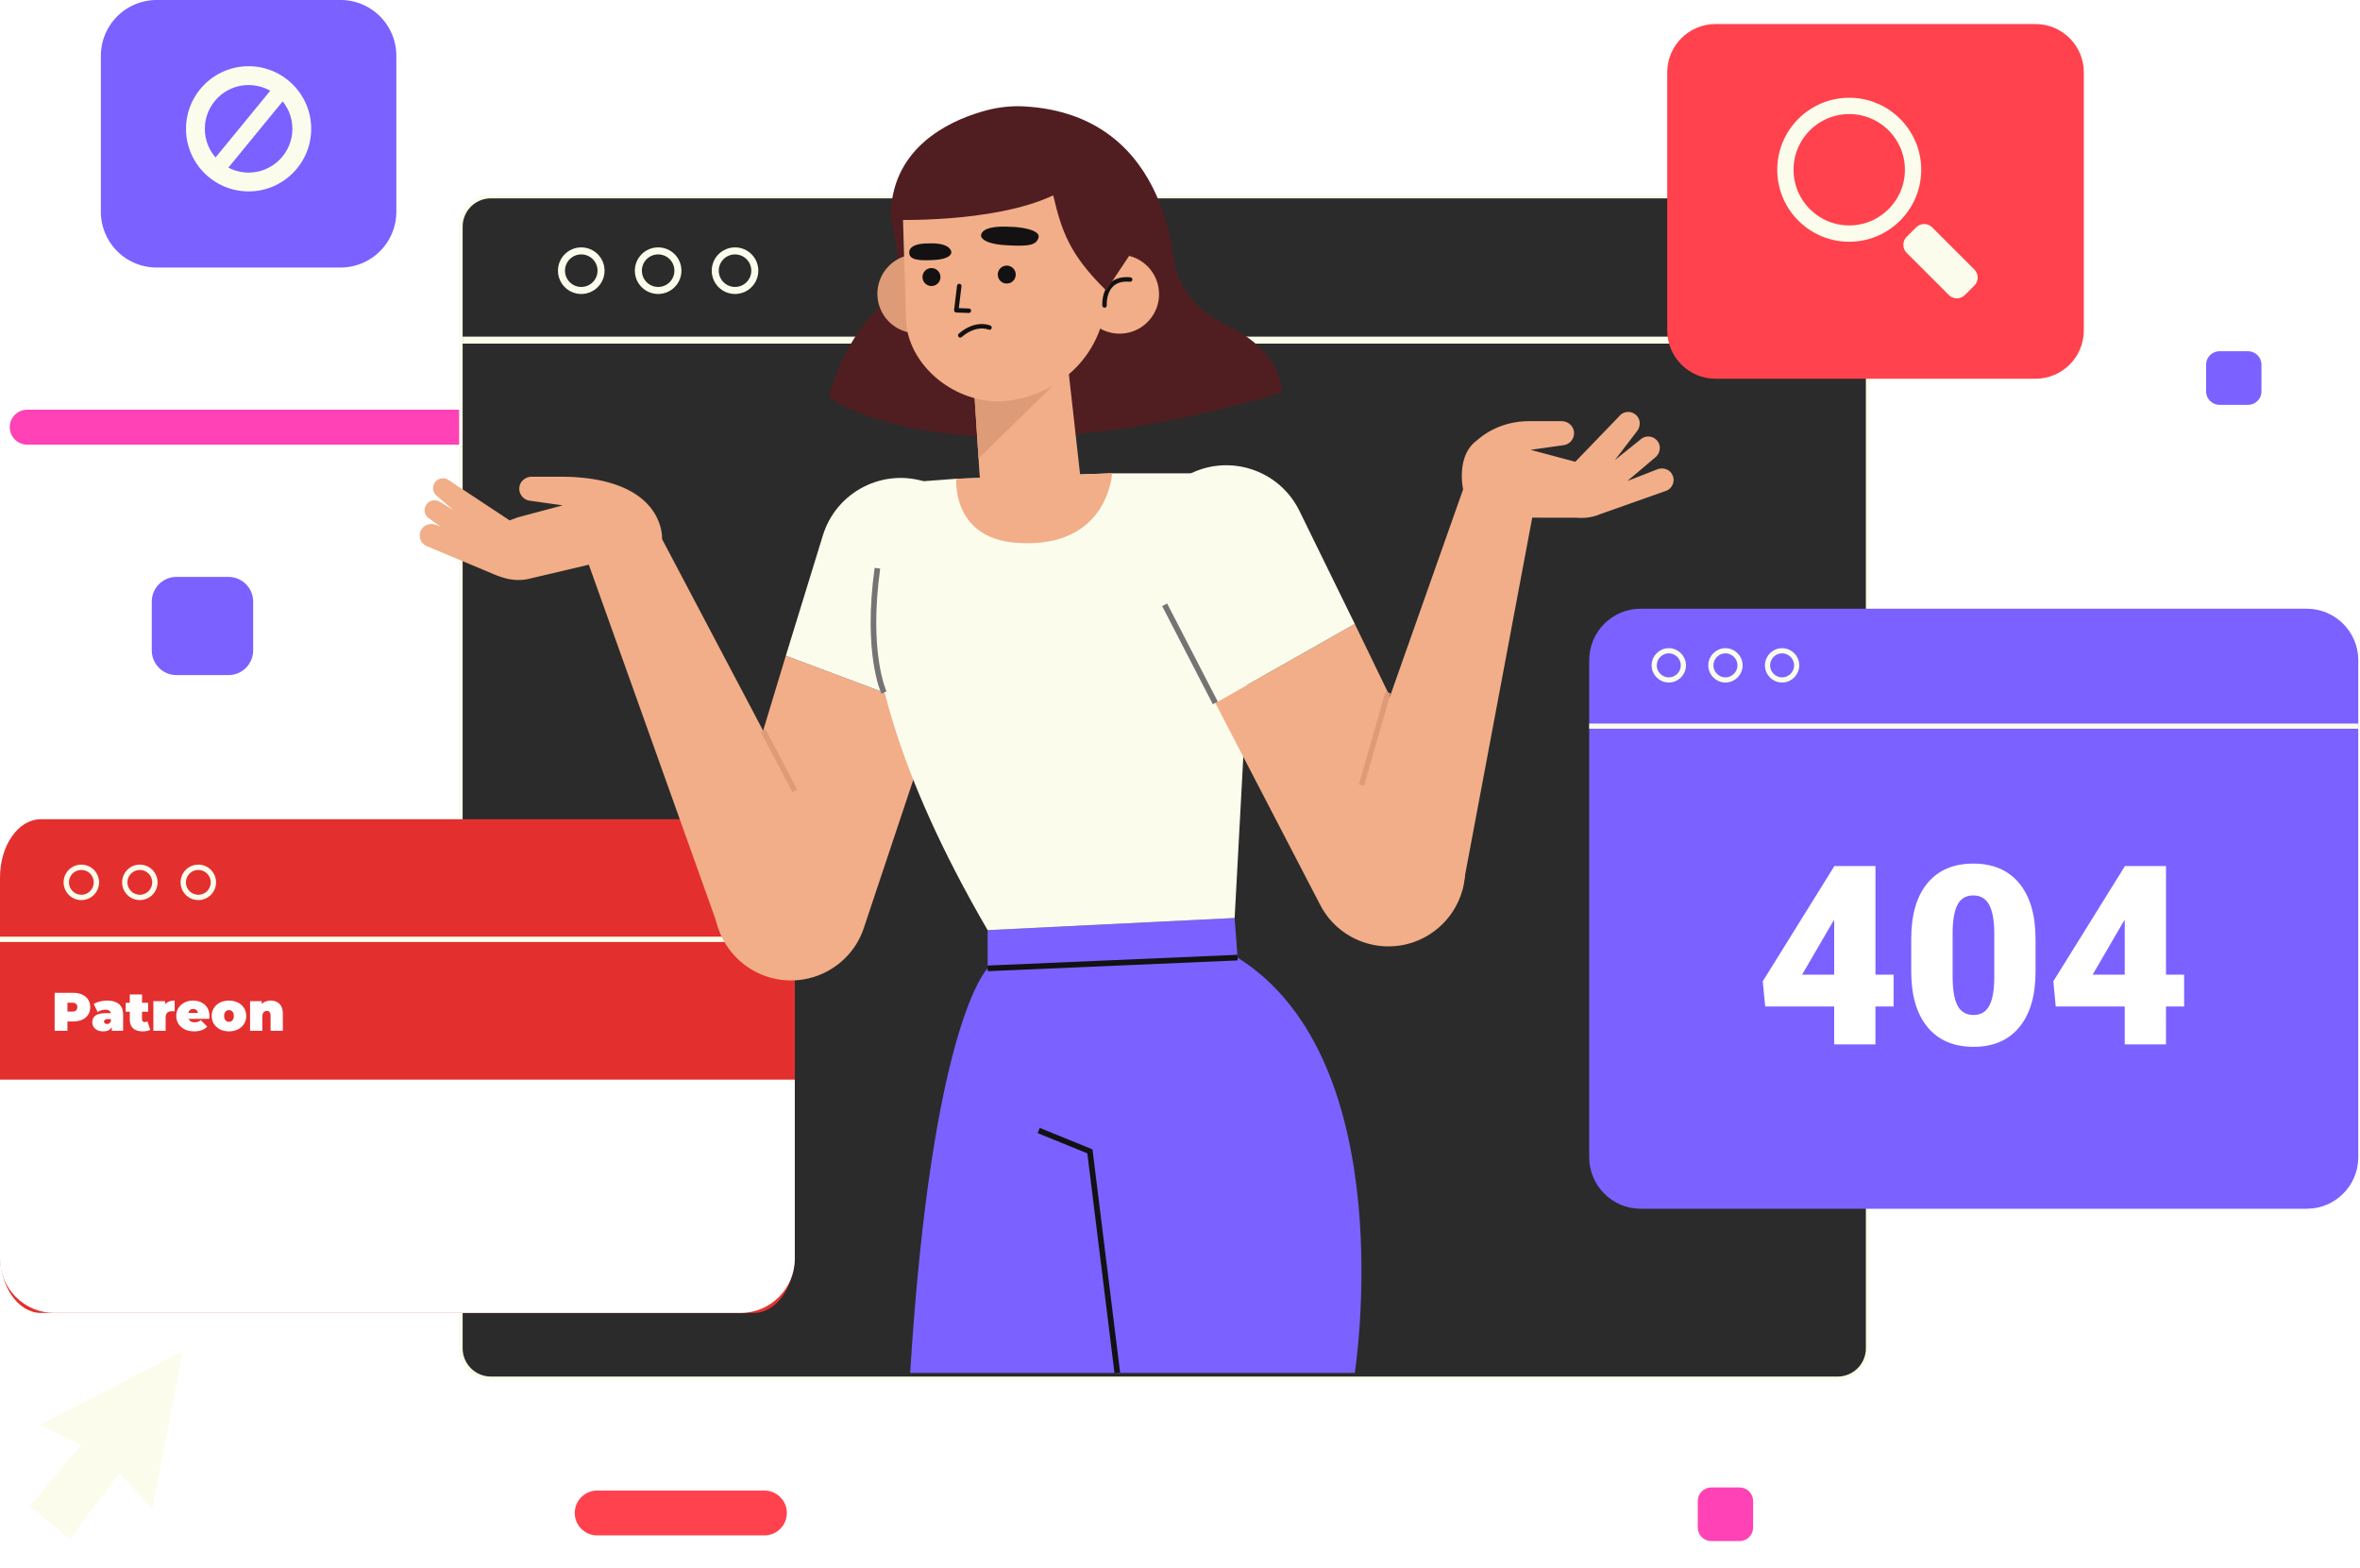 <svg xmlns="http://www.w3.org/2000/svg" xmlns:xlink="http://www.w3.org/1999/xlink" width="870" height="578" fill="none" xmlns:v="https://vecta.io/nano"><style><![CDATA[.B{stroke-miterlimit:10}.C{fill:#fcfcec}.D{fill:#f2ae88}.E{fill:#7b61ff}.F{stroke:#fcfcec}.G{stroke:#131112}.H{stroke-width:2.069}.I{stroke-width:1.651}.J{stroke-linecap:round}.K{stroke-linejoin:round}.L{stroke-width:2.588}]]></style><path d="M176.624 163.912H10.032a6.44 6.44 0 0 1-6.438-6.438 6.44 6.44 0 0 1 6.438-6.438h166.593a6.44 6.44 0 0 1 6.438 6.438 6.44 6.44 0 0 1-6.438 6.438z" fill="#ff42b5"/><path d="M84.217 248.87H65.064c-5.033 0-9.112-4.079-9.112-9.112V221.78c0-5.033 4.079-9.112 9.112-9.112h19.152c5.032 0 9.111 4.079 9.111 9.112v17.978c0 5.033-4.079 9.112-9.111 9.112z" class="E"/><path d="M641.298 568.097h-10.447c-2.746 0-4.972-2.226-4.972-4.972v-9.809c0-2.745 2.226-4.971 4.972-4.971h10.447c2.746 0 4.974 2.226 4.974 4.971v9.809c0 2.746-2.228 4.972-4.974 4.972z" fill="#ff42b5"/><path d="M828.7 149.239h-10.449a4.97 4.97 0 0 1-4.972-4.97v-9.809c0-2.746 2.226-4.972 4.972-4.972H828.7a4.97 4.97 0 0 1 4.97 4.972v9.809a4.97 4.97 0 0 1-4.97 4.97z" class="E"/><path d="M281.801 566.016h-61.648a8.27 8.27 0 0 1-8.265-8.265c0-4.566 3.701-8.266 8.265-8.266h61.648c4.564 0 8.265 3.7 8.265 8.266a8.27 8.27 0 0 1-8.265 8.265z" fill="#ff424d"/><path d="M677.433 507.454H180.959c-5.751 0-10.411-4.662-10.411-10.411V83.529c0-5.749 4.66-10.411 10.411-10.411h496.474c5.749 0 10.411 4.662 10.411 10.411v413.514c0 5.749-4.662 10.411-10.411 10.411h0z" class="B F L"/><path d="M677.433 507.454H180.959c-5.751 0-10.411-4.662-10.411-10.411V83.529c0-5.749 4.66-10.411 10.411-10.411h496.474c5.749 0 10.411 4.662 10.411 10.411v413.514c0 5.749-4.662 10.411-10.411 10.411z" fill="#2b2b2b"/><g class="B F L"><path d="M170.548 125.381h517.296M221.571 99.783c0 4.027-3.265 7.293-7.293 7.293s-7.292-3.266-7.292-7.293 3.265-7.293 7.292-7.293 7.293 3.264 7.293 7.293z"/><path d="M249.913 99.783c0 4.027-3.264 7.293-7.292 7.293s-7.293-3.266-7.293-7.293 3.266-7.293 7.293-7.293 7.292 3.264 7.292 7.293zm28.344 0c0 4.027-3.266 7.293-7.294 7.293s-7.292-3.266-7.292-7.293 3.265-7.293 7.292-7.293 7.294 3.264 7.294 7.293z"/></g><g fill="#e42f2f"><path d="M277.926 484H15.073C6.748 484 0 474.373 0 462.496V323.502C0 311.627 6.748 302 15.073 302h262.853c8.326 0 15.074 9.627 15.074 21.502v138.994c0 11.877-6.748 21.504-15.074 21.504z"/><path d="M0 346h293v52H0v-52z"/></g><path d="M0 398h293v66c0 11.046-8.954 20-20 20H20c-11.046 0-20-8.954-20-20v-66z" fill="#fff"/><g stroke-width="1.969" class="B F"><use xlink:href="#B"/><path d="M57.097 325.272a5.55 5.55 0 0 1-5.548 5.549 5.55 5.55 0 0 1-5.547-5.549 5.55 5.55 0 0 1 5.547-5.548 5.55 5.55 0 0 1 5.548 5.548z"/><use xlink:href="#B" x="43.126"/><path d="M0 346.275H293.015"/></g><path d="M26.88 366c1.293 0 2.42.213 3.38.64s1.7 1.04 2.22 1.84.78 1.733.78 2.8-.26 2-.78 2.8-1.26 1.413-2.22 1.84-2.087.64-3.38.64h-2.02V380h-4.72v-14h6.74zm-.3 6.92c.64 0 1.12-.14 1.44-.42.32-.293.48-.7.48-1.22s-.16-.92-.48-1.2c-.32-.293-.8-.44-1.44-.44h-1.72v3.28h1.72zm12.89-4.06c1.92 0 3.387.433 4.4 1.3 1.013.853 1.52 2.173 1.52 3.96V380h-4.2v-1.44c-.52 1.093-1.553 1.64-3.1 1.64-.867 0-1.607-.147-2.22-.44-.6-.307-1.06-.713-1.38-1.22a3.36 3.36 0 0 1-.46-1.74c0-1.08.413-1.9 1.24-2.46s2.08-.84 3.76-.84h1.82c-.147-.853-.833-1.28-2.06-1.28-.493 0-.993.08-1.5.24-.507.147-.94.353-1.3.62l-1.44-2.98c.627-.387 1.38-.687 2.26-.9.893-.227 1.78-.34 2.66-.34zm-.02 8.62a1.49 1.49 0 0 0 .86-.26c.253-.173.44-.433.56-.78v-.76h-1.12c-.92 0-1.38.307-1.38.92a.84.84 0 0 0 .28.64c.2.16.467.24.8.24zm15.953 2.14c-.68.387-1.607.58-2.78.58-1.533 0-2.713-.367-3.54-1.1-.827-.747-1.24-1.86-1.24-3.34v-2.8h-1.5v-3.3h1.5v-3.06h4.52v3.06h2.24v3.3h-2.24v2.76c0 .333.087.593.26.78s.4.28.68.28c.387 0 .727-.1 1.02-.3l1.08 3.14zm5.439-9.38c.8-.92 1.98-1.38 3.54-1.38v4c-.36-.053-.693-.08-1-.08-1.547 0-2.32.787-2.32 2.36V380h-4.52v-10.94h4.3v1.18zm16.363 4.28c0 .067-.02.42-.06 1.06h-7.6c.16.413.427.733.8.96.373.213.84.32 1.4.32.48 0 .88-.06 1.2-.18.333-.12.693-.327 1.08-.62l2.36 2.38c-1.067 1.173-2.66 1.76-4.78 1.76-1.32 0-2.48-.24-3.48-.72-1-.493-1.773-1.173-2.32-2.04s-.82-1.84-.82-2.92c0-1.093.267-2.067.8-2.92.547-.867 1.287-1.54 2.22-2.02.947-.48 2.007-.72 3.18-.72 1.107 0 2.113.22 3.02.66.92.44 1.647 1.087 2.18 1.94.547.853.82 1.873.82 3.06zm-5.98-2.58c-.467 0-.853.127-1.16.38s-.507.613-.6 1.08h3.52c-.093-.453-.293-.807-.6-1.06-.307-.267-.693-.4-1.16-.4zm13.186 8.26c-1.213 0-2.307-.24-3.28-.72-.96-.493-1.713-1.167-2.26-2.02-.547-.867-.82-1.847-.82-2.94s.273-2.067.82-2.92c.547-.867 1.3-1.54 2.26-2.02.973-.48 2.067-.72 3.28-.72 1.227 0 2.32.24 3.28.72.973.48 1.727 1.153 2.26 2.02.547.853.82 1.827.82 2.92s-.273 2.073-.82 2.94c-.533.853-1.287 1.527-2.26 2.02-.96.48-2.053.72-3.28.72zm0-3.52c.52 0 .947-.187 1.28-.56.333-.387.5-.92.5-1.6s-.167-1.207-.5-1.58-.76-.56-1.28-.56-.947.187-1.28.56-.5.9-.5 1.58.167 1.213.5 1.6c.333.373.76.56 1.28.56zm15.375-7.82c1.347 0 2.427.407 3.241 1.22.826.813 1.24 2.04 1.24 3.68V380h-4.52v-5.46c0-1.253-.447-1.88-1.34-1.88-.507 0-.92.18-1.24.54-.307.347-.46.9-.46 1.66V380h-4.52v-10.94h4.3v1.08a4.16 4.16 0 0 1 1.48-.96c.56-.213 1.167-.32 1.82-.32z" fill="#fff"/><path d="M704.025 89.203l-7.834-7.834 4.253-4.251 7.832 7.833-4.251 4.253z" class="C"/><path d="M750.362 139.621H632.436c-9.841 0-17.82-7.978-17.82-17.82V26.678c0-9.843 7.979-17.822 17.82-17.822h117.926c9.842 0 17.82 7.978 17.82 17.822v95.123c0 9.842-7.978 17.82-17.82 17.82z" fill="#ff424d"/><path d="M681.707 42.052c-11.317 0-20.522 9.207-20.522 20.524S670.39 83.1 681.707 83.1s20.524-9.207 20.524-20.524-9.206-20.524-20.524-20.524zm0 47.061c-14.632 0-26.535-11.903-26.535-26.537s11.903-26.537 26.535-26.537 26.537 11.905 26.537 26.537-11.905 26.537-26.537 26.537zm30.599-5.284l15.504 15.504a4.21 4.21 0 0 1 0 5.955l-3.449 3.449c-1.644 1.644-4.31 1.644-5.955 0l-15.504-15.505a4.21 4.21 0 0 1 0-5.953l3.449-3.449c1.645-1.644 4.311-1.644 5.955 0z" class="C"/><path d="M125.535 98.626H57.76A20.58 20.58 0 0 1 37.185 78.05V20.575A20.58 20.58 0 0 1 57.76 0h67.775a20.58 20.58 0 0 1 20.575 20.575V78.05a20.58 20.58 0 0 1-20.575 20.576z" class="E"/><path d="M91.647 31.344c-8.9 0-16.14 7.24-16.14 16.14s7.24 16.14 16.14 16.14 16.141-7.24 16.141-16.14-7.241-16.14-16.141-16.14zm0 39.215c-12.723 0-23.075-10.351-23.075-23.075S78.924 24.41 91.647 24.41s23.075 10.351 23.075 23.075-10.35 23.075-23.075 23.075z" class="C"/><path d="M105.25 31.344l-26.461 32.28" stroke-width="6.029" class="B F"/><path d="M850.369 445.594H604.841c-10.49 0-18.992-8.504-18.992-18.995V243.388c0-10.49 8.502-18.994 18.992-18.994h245.528c10.49 0 18.994 8.504 18.994 18.994v183.211c0 10.491-8.504 18.995-18.994 18.995z" class="E"/><g stroke-width="1.907" class="B F"><use xlink:href="#C"/><use xlink:href="#C" x="20.887"/><path d="M662.335 245.278c0 2.968-2.407 5.373-5.375 5.373s-5.373-2.405-5.373-5.373 2.406-5.374 5.373-5.374 5.375 2.405 5.375 5.374zm-76.486 22.413h283.514"/></g><path d="M456.226 353.014l-1.082-14.608-91.059 4.477v14.098s-20.482 19.484-28.564 149.121h163.914s17.983-114.731-43.209-153.088z" class="E"/><path d="M364.085 356.98l92.141-3.967m-73.314 63.739l18.875 7.685 10.104 81.665" class="B G H"/><path d="M264.535 324.776l25.155-83.045 55.335 20.742-26.549 79.532c-5.439 16.427-24.211 24.177-39.654 16.37a28.32 28.32 0 0 1-14.287-33.599z" class="D"/><path d="M303.342 197.382c4.982-16.19 22.363-25.052 38.391-19.578 15.585 5.323 23.973 22.208 18.795 37.843l-15.503 46.827-55.335-20.743 13.652-44.349z" class="C"/><path d="M307.257 318.544l-63.199-119.832s1.443-21.651-34.525-22.945l.008.032-1.467-.067h-12.022c-2.234 0-4.265 1.572-4.573 3.785a4.45 4.45 0 0 0 3.847 5.064l12.126 1.713-16.497 4.403-3.079 1.137-22.465-14.843c-1.789-1.275-4.293-.687-5.327 1.252-.812 1.522-.448 3.403.877 4.508l6.049 5.173-4.959-2.971c-1.885-1.129-4.334-.343-5.211 1.672a3.64 3.64 0 0 0 1.235 4.424l4.427 3.12-1.723-.674c-1.889-.736-4.128-.204-5.279 1.465-1.567 2.27-.628 5.35 1.863 6.393l24.547 10.276c4.238 1.773 8.288 2.879 13.273 1.699l21.882-5.159 48.964 137.053 41.228-26.678z" class="D"/><path d="M281.32 269.364l11.695 22.175" stroke="#dd9c77" stroke-width="2" class="B"/><path d="M352.54 176.482l-23.492 1.757s-34.018 46.142 35.037 164.644l91.061-4.477 6.862-127.675-11.242-36.248h-40.801l-57.425 1.999z" class="C"/><path d="M325.873 255.294s-6.776-14.252-2.422-45.824" stroke="#747474" class="B H"/><path d="M537.254 308.103l-37.819-78.098-51.415 29.132 38.644 74.408c7.938 15.377 27.69 20.1 41.725 9.977 11.187-8.071 14.932-23.031 8.865-35.419z" class="D"/><path d="M479.026 188.332c-7.451-15.211-26.002-21.25-40.978-13.34-14.563 7.69-20.209 25.679-12.654 40.312l22.626 43.832 51.415-29.131-20.409-41.673z" class="C"/><path d="M448.02 259.136l-18.682-36.189" stroke="#747474" class="B H"/><path d="M616.191 174.493c-1.151-1.668-3.389-2.2-5.279-1.463l-10.985 4.288 10.318-8.73c1.71-1.447 2.19-4.001.899-5.829-1.483-2.094-4.32-2.414-6.208-.893l-9.601 7.729 8.183-10.699c1.361-1.779 1.282-4.376-.372-5.885-1.892-1.729-4.736-1.434-6.253.456l-16.157 16.765-16.497-4.403 12.127-1.715c2.407-.3 4.202-2.504 3.845-5.064-.305-2.213-2.338-3.784-4.571-3.784h-12.023c-7.1 0-14.033 2.48-19.288 7.197-.09.067-.169.114-.26.185-7.377 5.818-4.693 17.742-4.693 17.742L494.08 308.623l44.89 19.911 25.879-137.709 16.527.031a17.42 17.42 0 0 0 3.081.006l.124.001-.008-.007c1.775-.16 3.532-.579 5.208-1.28l24.548-8.689c2.491-1.042 3.43-4.124 1.862-6.394z" class="D"/><path d="M511.681 255.294l-9.782 34.147" stroke="#dd9c77" stroke-width="2" class="B"/><path d="M350.713 70.7c-2.83 1.942-21.815 6.876-22.191 10.321 0 0 6.246 24.415-.151 28.971-17.295 12.318-22.832 36.469-22.832 36.469s45.624 34.164 166.906-1.708c0 0 1.452-14.528-20.605-25.075-6.298-3.011-11.893-7.549-15.431-13.71-2.74-4.773-3.156-6.798-3.883-11.08-2.031-11.975-35.073-56.253-81.813-24.189z" fill="#501e21"/><path d="M352.505 107.294a14.55 14.55 0 0 1-13.499 15.519 14.55 14.55 0 0 1-15.519-13.499c-.557-8.014 5.486-14.961 13.499-15.519a14.55 14.55 0 0 1 15.519 13.499z" fill="#dd9c77"/><g class="D"><path d="M359.077 142.922l2.011 31.631c.683 11.11 5.225 18.678 16.153 17.918 9.331-.65 20.431-8.124 20.943-17.462l-5.561-49.628-33.546 17.541z"/><path d="M352.54 176.482l57.425-1.999s-1.396 28.234-35.527 25.59c-23.725-1.837-21.898-23.591-21.898-23.591z"/></g><path d="M360.733 168.978l36.705-35.885-38.633 6.589 1.928 29.296z" fill="#dd9c77"/><path d="M368.702 148.034c-18.688.055-34.121-14.661-34.68-29.921l-1.1-36.013c-.699-19.125 13.898-35.358 32.99-36.687 19.546-1.36 39.92 13.145 41.28 32.689l.569 28.974c.441 22.408-16.701 39.401-39.059 40.958z" class="D"/><path d="M353.623 105.436l-1.083 8.942 4.621.171" class="B G I J K"/><path d="M372.082 83.608s-10.323-.847-10.427 3.356c0 0 .009 2.845 9.015 3.41s11.35-.096 12.173-2.769-5.918-3.97-10.761-3.996zm-29.932 6.138s7.82-.629 8.557 3.149c0 0 .438 2.557-6.412 2.95s-8.97-.459-9.1-2.621c-.152-2.577 3.23-3.516 6.955-3.478zm4.54 12.278c.06 1.824-1.37 3.351-3.194 3.411s-3.351-1.372-3.411-3.196 1.37-3.352 3.194-3.411 3.352 1.371 3.411 3.196zm27.745-.909c.06 1.825-1.37 3.352-3.194 3.412a3.31 3.31 0 0 1-3.413-3.195c-.059-1.824 1.372-3.351 3.196-3.411s3.352 1.371 3.411 3.194z" fill="#131112"/><path d="M364.772 120.761s-4.884-2.227-10.782 2.863" class="B G I J K"/><path d="M427.237 107.44c.558 8.013-5.486 14.96-13.499 15.517s-14.961-5.486-15.519-13.5a14.55 14.55 0 0 1 13.499-15.517c8.014-.558 14.961 5.486 15.519 13.5z" class="D"/><path d="M407.176 112.605s-.733-10.518 9.441-9.562" class="B G I J K"/><g filter="url(#A)" class="C"><path d="M65.437 499l-52.76 27.333 15.2 7.361L9 556.26l14.729 12.06 18.232-24.233 12.222 13.103L65.437 499z"/></g><path d="M377.478 39.222c-4.659-.248-9.357.264-13.866 1.465-11.193 2.98-31.293 11.27-34.738 32.768-1.147 5.666-.352 7.566-.352 7.566s37.541 1.472 59.733-9.006c3.196 13.524 6.147 21.891 19.506 35.061L419.62 89.25l13.352 11.975c.086.452.07-59.05-55.494-62.003z" fill="#501e21"/><path d="M691.376 359.307h6.683v11.74h-6.683V385h-15.218v-13.953h-25.422l-.903-9.302 26.325-42.356v-.135h15.218v40.053zm-27.048 0h11.83v-20.23l-.948 1.535-10.882 18.695zm86.066-1.174c0 8.88-2.002 15.729-6.006 20.545-3.974 4.817-9.588 7.225-16.843 7.225-7.315 0-12.974-2.423-16.978-7.27s-6.006-11.68-6.006-20.5v-12.012c0-8.88 1.987-15.729 5.961-20.546 4.003-4.816 9.648-7.224 16.933-7.224s12.929 2.423 16.933 7.27 6.006 11.695 6.006 20.545v11.967zm-15.218-13.953c0-4.727-.617-8.249-1.851-10.567-1.234-2.348-3.191-3.522-5.87-3.522-2.619 0-4.531 1.084-5.735 3.251-1.174 2.168-1.806 5.449-1.896 9.844v16.798c0 4.907.617 8.504 1.851 10.792 1.234 2.258 3.191 3.387 5.87 3.387 2.589 0 4.501-1.099 5.735-3.297 1.234-2.227 1.866-5.704 1.896-10.431V344.18zm63.308 15.127h6.683v11.74h-6.683V385h-15.217v-13.953h-25.423l-.903-9.302 26.326-42.356v-.135h15.217v40.053zm-27.048 0h11.831v-20.23l-.948 1.535-10.883 18.695z" fill="#fff"/><defs><filter id="A" x="1" y="488" width="76.437" height="89.32" filterUnits="userSpaceOnUse" color-interpolation-filters="sRGB"><feFlood flood-opacity="0" result="A"/><feColorMatrix in="SourceAlpha" values="0 0 0 0 0 0 0 0 0 0 0 0 0 0 0 0 0 0 127 0" result="B"/><feOffset dx="2" dy="-1"/><feGaussianBlur stdDeviation="5"/><feComposite in2="B" operator="out"/><feColorMatrix values="0 0 0 0 0 0 0 0 0 0 0 0 0 0 0 0 0 0 0.5 0"/><feBlend in2="A"/><feBlend in="SourceGraphic"/></filter><path id="B" d="M35.535 325.272a5.55 5.55 0 0 1-5.549 5.549 5.55 5.55 0 0 1-5.548-5.549 5.55 5.55 0 0 1 5.548-5.548 5.55 5.55 0 0 1 5.549 5.548z"/><path id="C" d="M620.562 245.278c0 2.968-2.405 5.373-5.374 5.373s-5.374-2.405-5.374-5.373 2.407-5.374 5.374-5.374 5.374 2.405 5.374 5.374z"/></defs></svg>